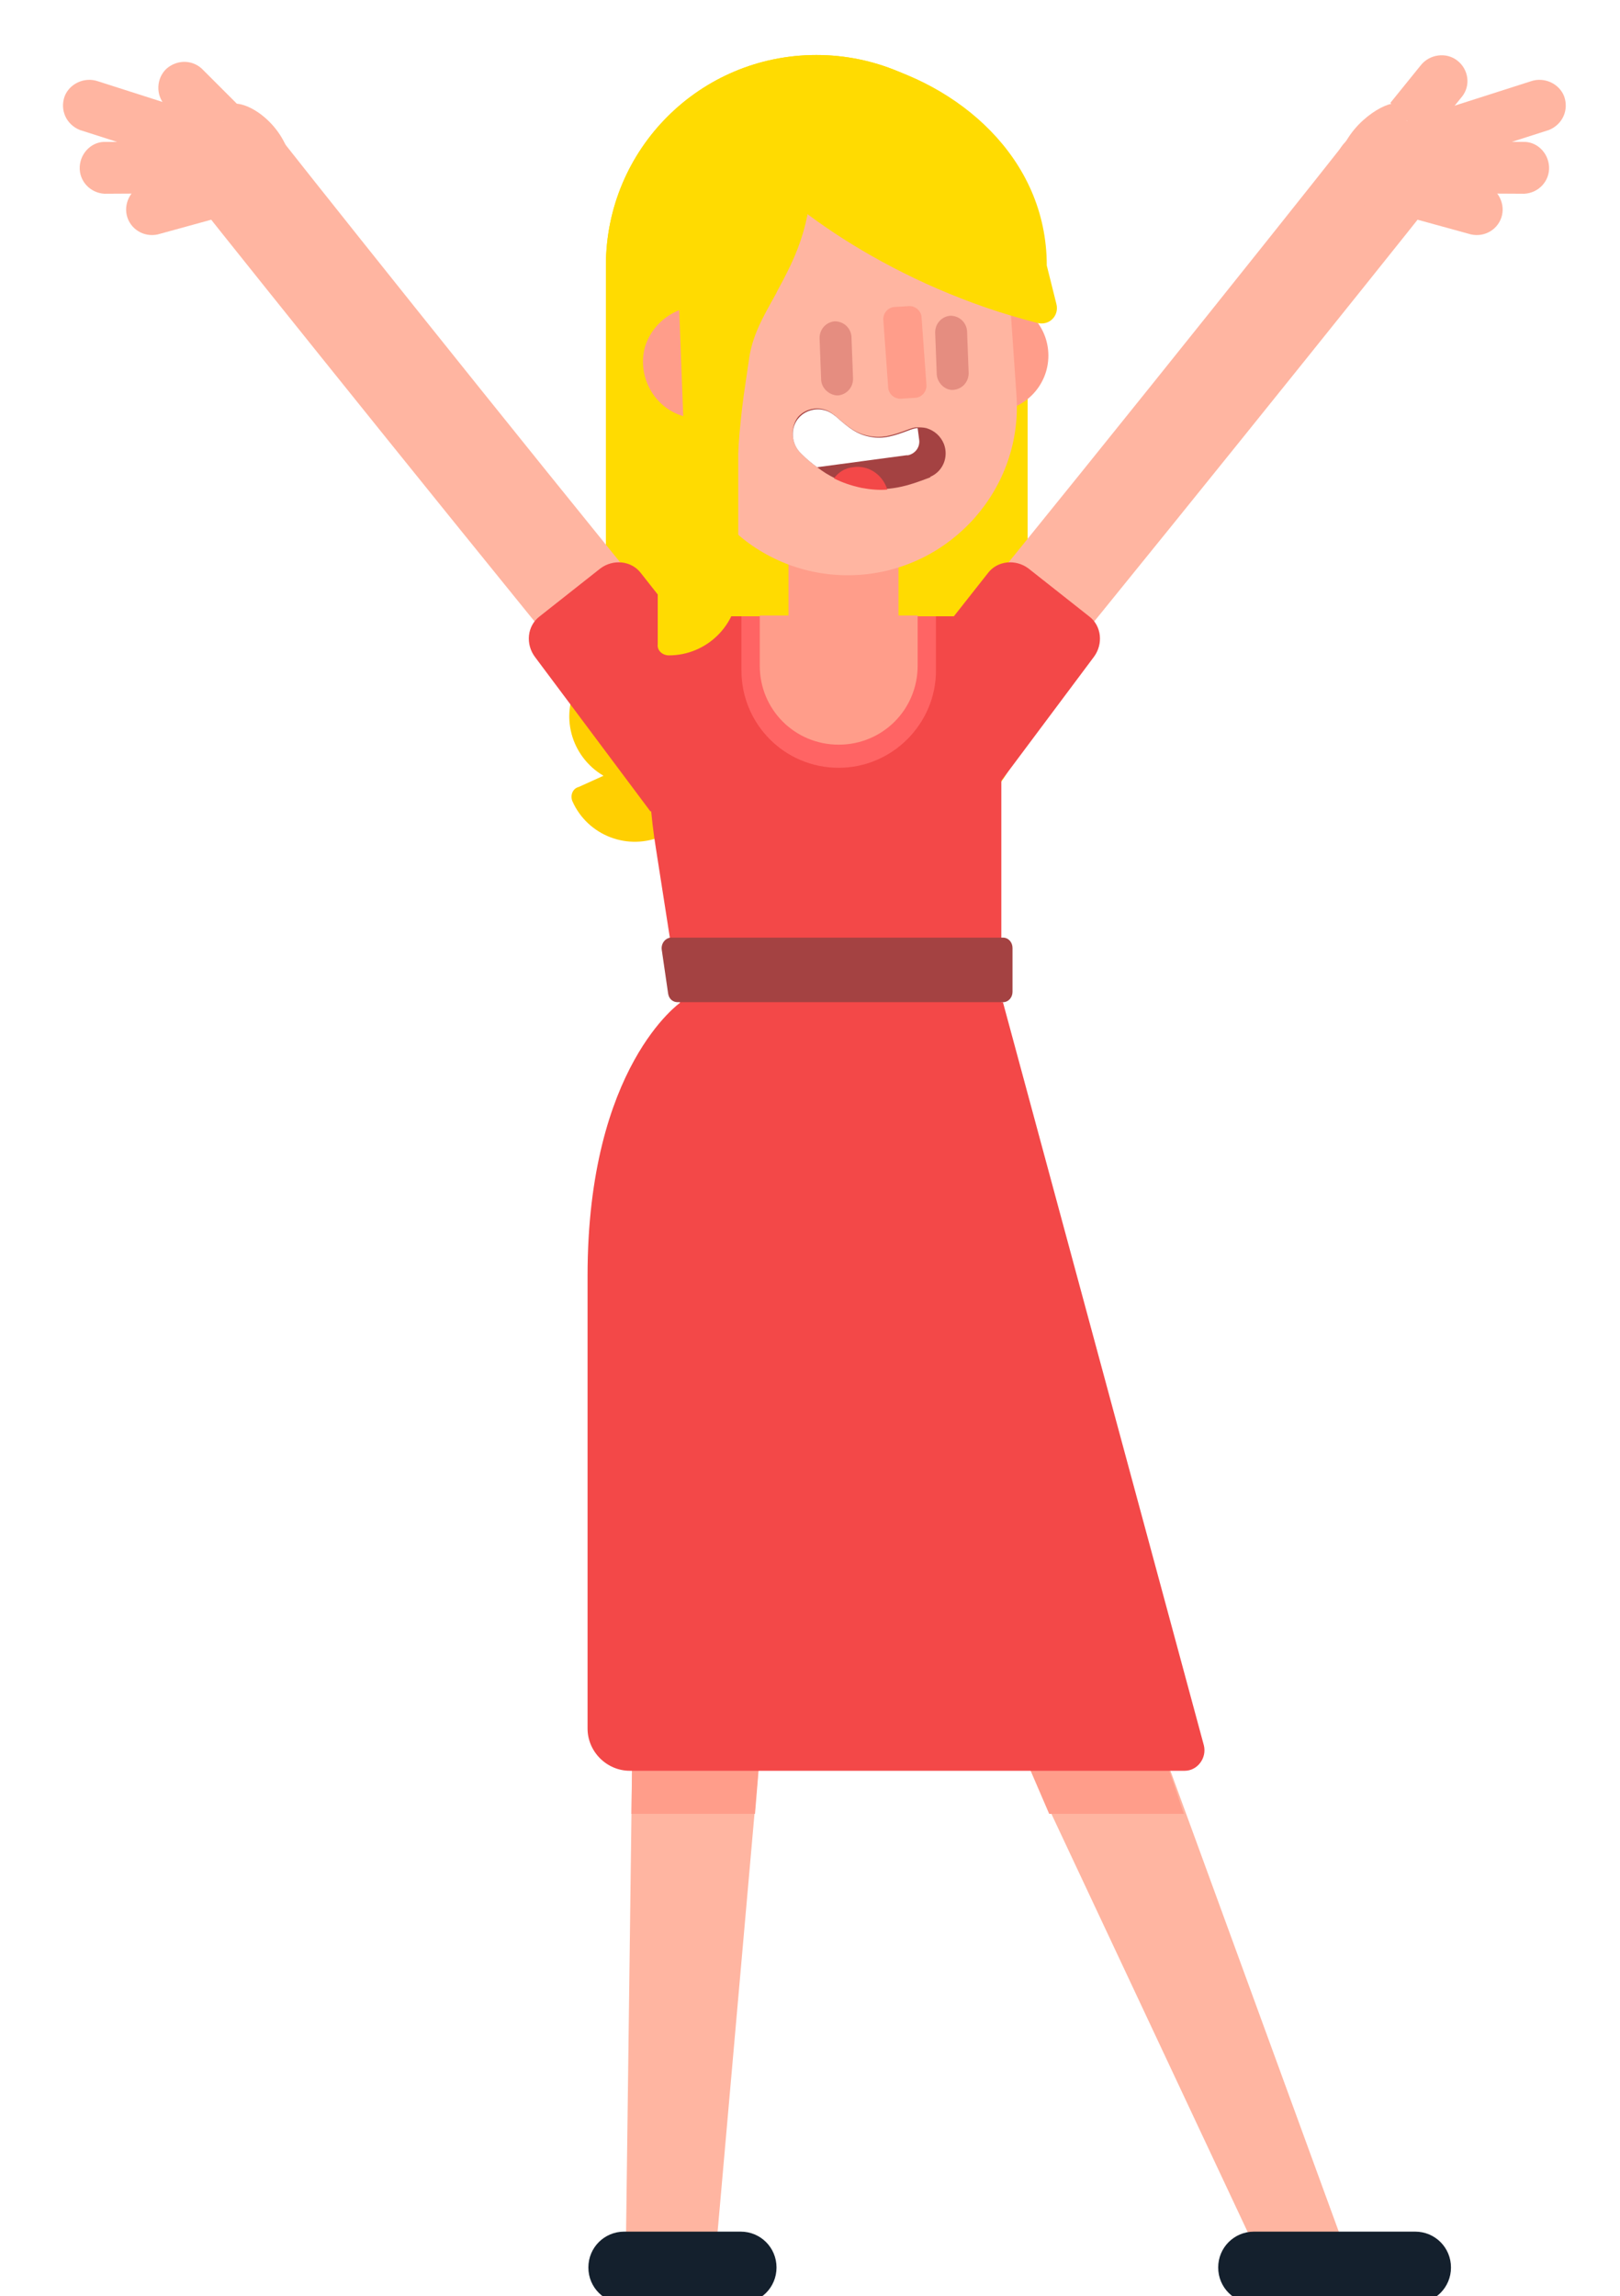 <svg width="127" height="180" viewBox="0 0 127 180" fill="none" xmlns="http://www.w3.org/2000/svg">
<g clip-path="url(#clip0_18_2755)" filter="url(#filter0_d_18_2755)">
<path d="M35.625 179.625H117.875C118.688 179.625 119.375 178.937 119.375 178.125C119.375 177.312 118.688 176.625 117.875 176.625H35.625C34.812 176.625 34.125 177.312 34.125 178.125C34.125 178.937 34.75 179.625 35.625 179.625Z" fill="#E9E9EA"/>
<path d="M44.876 58.812C46.063 61.5 49.251 62.75 52.001 61.5L59.126 58.312L56.563 52.625L45.376 57.688C44.876 57.812 44.688 58.375 44.876 58.812Z" fill="#FFCF01"/>
<path d="M44.939 50.375C43.939 53.188 45.439 56.25 48.252 57.25L55.627 59.812L57.689 53.938L46.127 49.875C45.627 49.688 45.127 49.875 44.939 50.375Z" fill="#FFCF01"/>
<path d="M64 0.312C54.875 0.312 47.5 7.688 47.5 16.812V46.188H80.438V16.812C80.5 7.688 73.125 0.312 64 0.312Z" fill="#FFDB01"/>
<path d="M64 0.312C54.875 0.312 47.5 7.688 47.5 16.812V46.188H80.438V16.812C80.5 7.688 73.125 0.312 64 0.312Z" fill="#FFDB01"/>
<path d="M56.426 47.037H65.926V39.287H56.426V47.037Z" fill="#FFDB01"/>
<path d="M62.438 61.938H69.438C75.625 61.938 80.562 56.938 80.562 50.812V25.062H62.438V61.938Z" fill="#FFDB01"/>
<path d="M54.562 75.562L54.875 45.375L75.938 46L77.812 75.562H54.562Z" fill="#FFB5A1"/>
<path d="M112.25 9.687L107.438 6.375C106.938 6 106.25 6.125 105.875 6.625C100.062 14 81.438 37.312 70 51.188C72.062 53 74.375 54.5 76.312 56.312C88.25 41.812 108.5 16.562 112.5 11.5C112.938 10.938 112.812 10.125 112.25 9.687Z" fill="#FFB5A1"/>
<path d="M117.874 4.5L106.812 6.438C105.437 6.688 104.499 8 104.749 9.375L105.187 11.875L118.749 9.5L117.874 4.5Z" fill="#FFB5A1"/>
<path d="M114.25 0.75C115.125 1.437 115.312 2.687 114.625 3.562L111.937 6.875L109.75 5L109 4.062L111.375 1.125C112.063 0.25 113.375 0.062 114.25 0.75Z" fill="#FFB5A1"/>
<path d="M117.75 12.875C117.5 13.938 116.437 14.625 115.312 14.375L104.188 11.312L104.75 8.938L107.063 7.875L116.25 10.375C117.312 10.688 118 11.812 117.75 12.875Z" fill="#FFB5A1"/>
<path d="M121.438 9.062C121.5 10.188 120.625 11.125 119.5 11.188L108 11.125L107.875 7.062L119.375 7.125C120.437 7.062 121.375 7.938 121.438 9.062Z" fill="#FFB5A1"/>
<path d="M122.625 3.562C123 4.625 122.5 5.75 121.438 6.187L110.5 9.687L109.062 5.875L120 2.375C121.062 2 122.25 2.562 122.625 3.562Z" fill="#FFB5A1"/>
<path d="M109.25 4.125C108.312 4.125 105.25 6 104.875 9L110.125 6.062L110.625 4.188C110.625 4.188 110.188 4.125 109.25 4.125Z" fill="#FFB5A1"/>
<path d="M69.562 51L76.688 59.625L85.75 47.5C86.5 46.5 86.375 45.062 85.375 44.312L80.625 40.562C79.625 39.812 78.188 39.938 77.438 40.938L74.188 45.062L73.125 46.438L69.562 51Z" fill="#F34848"/>
<path d="M15.437 9.687L20.25 6.375C20.75 6 21.437 6.125 21.812 6.625C27.625 14 46.25 37.312 57.687 51.188C55.625 53 53.312 54.5 51.375 56.312C39.437 41.812 19.187 16.562 15.187 11.5C14.687 10.938 14.812 10.125 15.437 9.687Z" fill="#FFB5A1"/>
<path d="M9.75 4.5L20.812 6.438C22.188 6.688 23.125 8 22.875 9.375L22.438 11.875L8.875 9.5L9.75 4.5Z" fill="#FFB5A1"/>
<path d="M13.063 1.375C12.25 2.125 12.188 3.437 12.938 4.25L15.938 7.312L18.625 4.187L15.938 1.5C15.188 0.687 13.938 0.625 13.063 1.375Z" fill="#FFB5A1"/>
<path d="M9.938 12.875C10.188 13.938 11.251 14.625 12.376 14.375L23.501 11.312L22.938 8.938L20.626 7.875L11.438 10.375C10.376 10.688 9.688 11.812 9.938 12.875Z" fill="#FFB5A1"/>
<path d="M6.251 9.062C6.189 10.188 7.064 11.125 8.189 11.188L19.689 11.125L19.814 7.062L8.314 7.125C7.251 7.062 6.314 7.938 6.251 9.062Z" fill="#FFB5A1"/>
<path d="M5.063 3.562C4.688 4.625 5.188 5.75 6.251 6.187L17.188 9.687L18.626 5.875L7.688 2.375C6.626 2 5.438 2.562 5.063 3.562Z" fill="#FFB5A1"/>
<path d="M18.438 4.125C19.813 4.125 22.438 6 22.875 9L17.625 6.062L17.125 4.188C17.063 4.188 17.063 4.125 18.438 4.125Z" fill="#FFB5A1"/>
<path d="M58.127 51L51.002 59.625L41.939 47.5C41.189 46.5 41.314 45.062 42.314 44.312L47.064 40.562C48.064 39.812 49.502 39.938 50.252 40.938L53.502 45.062L54.564 46.438L58.127 51Z" fill="#F34848"/>
<path d="M50.812 44.312V54.5C50.812 57.188 51 59.938 51.438 62.625L53.312 74.625H78.5V44.312H50.812Z" fill="#F34848"/>
<path d="M49.562 133.687L49.062 172.438H56.125L59.75 131.375L49.562 133.687Z" fill="#FFB5A1"/>
<path d="M58.062 176.562H48.938C47.375 176.562 46.125 175.312 46.125 173.75C46.125 172.188 47.375 170.938 48.938 170.938H58.062C59.625 170.938 60.875 172.188 60.875 173.75C60.875 175.312 59.625 176.562 58.062 176.562Z" fill="#14202D"/>
<path d="M80.312 133.687L98.5 172.438H105.5L90.5 131.375L80.312 133.687Z" fill="#FFB5A1"/>
<path d="M110.938 176.562H98.312C96.75 176.562 95.5 175.312 95.5 173.75C95.5 172.188 96.75 170.938 98.312 170.938H110.938C112.5 170.938 113.75 172.188 113.75 173.75C113.75 175.312 112.5 176.562 110.938 176.562Z" fill="#14202D"/>
<path d="M65.75 56.188C69.938 56.188 73.375 52.75 73.375 48.562V44.312H58.125V48.562C58.125 52.75 61.5 56.188 65.75 56.188Z" fill="#FF6464"/>
<path d="M59.562 44.25V48.188C59.562 51.625 62.312 54.375 65.75 54.375C69.188 54.375 71.938 51.625 71.938 48.188V44.25H59.562Z" fill="#FF9D8A"/>
<path d="M66.125 49.312C68.5 49.312 70.438 47.375 70.438 45V31.125H61.812V45C61.812 47.375 63.75 49.312 66.125 49.312Z" fill="#FF9D8A"/>
<path d="M90.5 131.375L80.312 133.687L82.25 138.188H92.812L90.5 131.375Z" fill="#FF9D8A"/>
<path d="M49.5 138.188H59.188L59.75 131.375L49.562 133.687L49.5 138.188Z" fill="#FF9D8A"/>
<path d="M92.875 134.812C93.875 134.812 94.625 133.812 94.375 132.812L78.625 74.562H53.375C53.375 74.562 46.062 79.562 46.062 96V131.5C46.062 133.312 47.562 134.812 49.375 134.812H92.875Z" fill="#F34848"/>
<path d="M77.812 28.25C80.229 28.25 82.188 26.291 82.188 23.875C82.188 21.459 80.229 19.5 77.812 19.5C75.396 19.5 73.438 21.459 73.438 23.875C73.438 26.291 75.396 28.25 77.812 28.25Z" fill="#FF9D8A"/>
<path d="M67.375 41.062C60.063 41.562 53.75 36.062 53.313 28.75L52.438 16.062C51.938 8.75 57.438 2.5 64.75 2C72.063 1.5 78.313 7 78.813 14.312L79.688 27C80.188 34.25 74.625 40.562 67.375 41.062Z" fill="#FFB5A1"/>
<path d="M71.688 27.188L70.688 27.25C70.125 27.312 69.625 26.875 69.625 26.312L69.25 21.125C69.188 20.562 69.625 20.062 70.188 20.062L71.188 20C71.75 19.938 72.25 20.375 72.25 20.938L72.625 26.125C72.688 26.688 72.25 27.188 71.688 27.188Z" fill="#FF9D8A"/>
<path d="M77.688 19.125C77 16.5 74.25 16.562 74.25 16.562" stroke="#FFD201" stroke-width="1.528" stroke-linecap="round"/>
<path d="M65.688 27C66.375 26.938 66.875 26.375 66.875 25.688L66.75 22.375C66.688 21.688 66.125 21.188 65.438 21.188C64.75 21.25 64.25 21.812 64.25 22.5L64.375 25.812C64.438 26.5 65.062 27 65.688 27Z" fill="#E58D80"/>
<path d="M74.75 26.562C75.438 26.5 75.938 25.938 75.938 25.25L75.812 21.938C75.75 21.25 75.188 20.75 74.5 20.75C73.812 20.812 73.312 21.375 73.312 22.062L73.438 25.375C73.5 26.062 74.125 26.625 74.75 26.562Z" fill="#E58D80"/>
<path d="M62.813 31.562L62.876 31.625C63.251 32 63.626 32.312 64.063 32.625C64.938 33.312 66.063 33.875 67.501 34.188C69.626 34.625 71.251 34.062 72.876 33.438C72.876 33.438 72.938 33.438 72.938 33.375C73.938 32.938 74.376 31.812 74.001 30.812C73.751 30.188 73.251 29.75 72.626 29.562C72.376 29.5 72.126 29.5 71.876 29.5C71.688 29.5 71.501 29.562 71.313 29.625C70.001 30.125 69.188 30.375 68.188 30.188C67.126 30 66.501 29.5 65.438 28.562C65.126 28.312 64.813 28.125 64.438 28.062C63.813 27.938 63.063 28.125 62.563 28.688C61.938 29.5 62.001 30.812 62.813 31.562Z" fill="#A44242"/>
<path d="M62.812 31.562L62.875 31.625C63.25 32 63.625 32.312 64.062 32.625L71.062 31.688C71.125 31.688 71.125 31.688 71.188 31.688C71.75 31.562 72.125 31.062 72.062 30.5L71.938 29.562C71.75 29.562 71.562 29.625 71.375 29.688C70.062 30.188 69.25 30.438 68.25 30.25C67.188 30.062 66.562 29.562 65.5 28.625C65.188 28.375 64.875 28.188 64.5 28.125C63.875 28 63.125 28.188 62.625 28.75C61.938 29.5 62 30.812 62.812 31.562Z" fill="white"/>
<path d="M66.875 32.625C66.25 32.688 65.75 33 65.375 33.5C66 33.812 66.688 34.062 67.562 34.25C68.25 34.375 68.938 34.438 69.562 34.375C69.188 33.188 68.062 32.438 66.875 32.625Z" fill="#F34848"/>
<path d="M52.438 47.375C55.438 47.375 57.875 44.938 57.875 41.938V4.125L51.563 7.375V46.5C51.5 47 51.938 47.375 52.438 47.375Z" fill="#FFDB01"/>
<path d="M61.75 1.625L63.75 6.875C63.75 12.625 63.062 14.938 61 18.688L60.812 19.062C59.812 20.875 58.938 22.312 58.688 24.375L58.312 26.938C57.938 29.688 57.75 32.438 57.75 35.188V39.062L50.062 32.188L50.562 12L61.75 1.625Z" fill="#FFDB01"/>
<path d="M53.562 28.625L53.249 20.312C51.999 20.812 50.999 21.812 50.562 23.188C49.937 25.5 51.249 27.938 53.562 28.625Z" fill="#FF9D8A"/>
<path d="M82.062 16.812C82.062 8.312 75.062 2.5 67.812 0.813C66.062 0.75 64.25 0.938 62.562 1.438L57.812 4.125C57.812 4.125 56.5 5.938 58.188 8.062C61.5 12.188 70.25 18.5 81.312 21.312C82.25 21.562 83.062 20.75 82.812 19.812L82.062 16.812Z" fill="#FFDB01"/>
<path d="M78.626 69.5H52.626C52.188 69.5 51.813 69.938 51.876 70.438L52.376 73.875C52.438 74.312 52.751 74.562 53.126 74.562H78.626C79.064 74.562 79.376 74.188 79.376 73.75V70.312C79.376 69.875 79.064 69.5 78.626 69.5Z" fill="#A44242"/>
</g>
<defs>
<filter id="filter0_d_18_2755" x="0.938" y="0" width="126.125" height="188" filterUnits="userSpaceOnUse" color-interpolation-filters="sRGB">
<feFlood flood-opacity="0" result="BackgroundImageFix"/>
<feColorMatrix in="SourceAlpha" type="matrix" values="0 0 0 0 0 0 0 0 0 0 0 0 0 0 0 0 0 0 127 0" result="hardAlpha"/>
<feOffset dy="4"/>
<feGaussianBlur stdDeviation="2"/>
<feComposite in2="hardAlpha" operator="out"/>
<feColorMatrix type="matrix" values="0 0 0 0 0 0 0 0 0 0 0 0 0 0 0 0 0 0 0.25 0"/>
<feBlend mode="normal" in2="BackgroundImageFix" result="effect1_dropShadow_18_2755"/>
<feBlend mode="normal" in="SourceGraphic" in2="effect1_dropShadow_18_2755" result="shape"/>
</filter>
<clipPath id="clip0_18_2755">
<rect width="118.125" height="180" fill="white" transform="translate(4.938)"/>
</clipPath>
</defs>
</svg>
